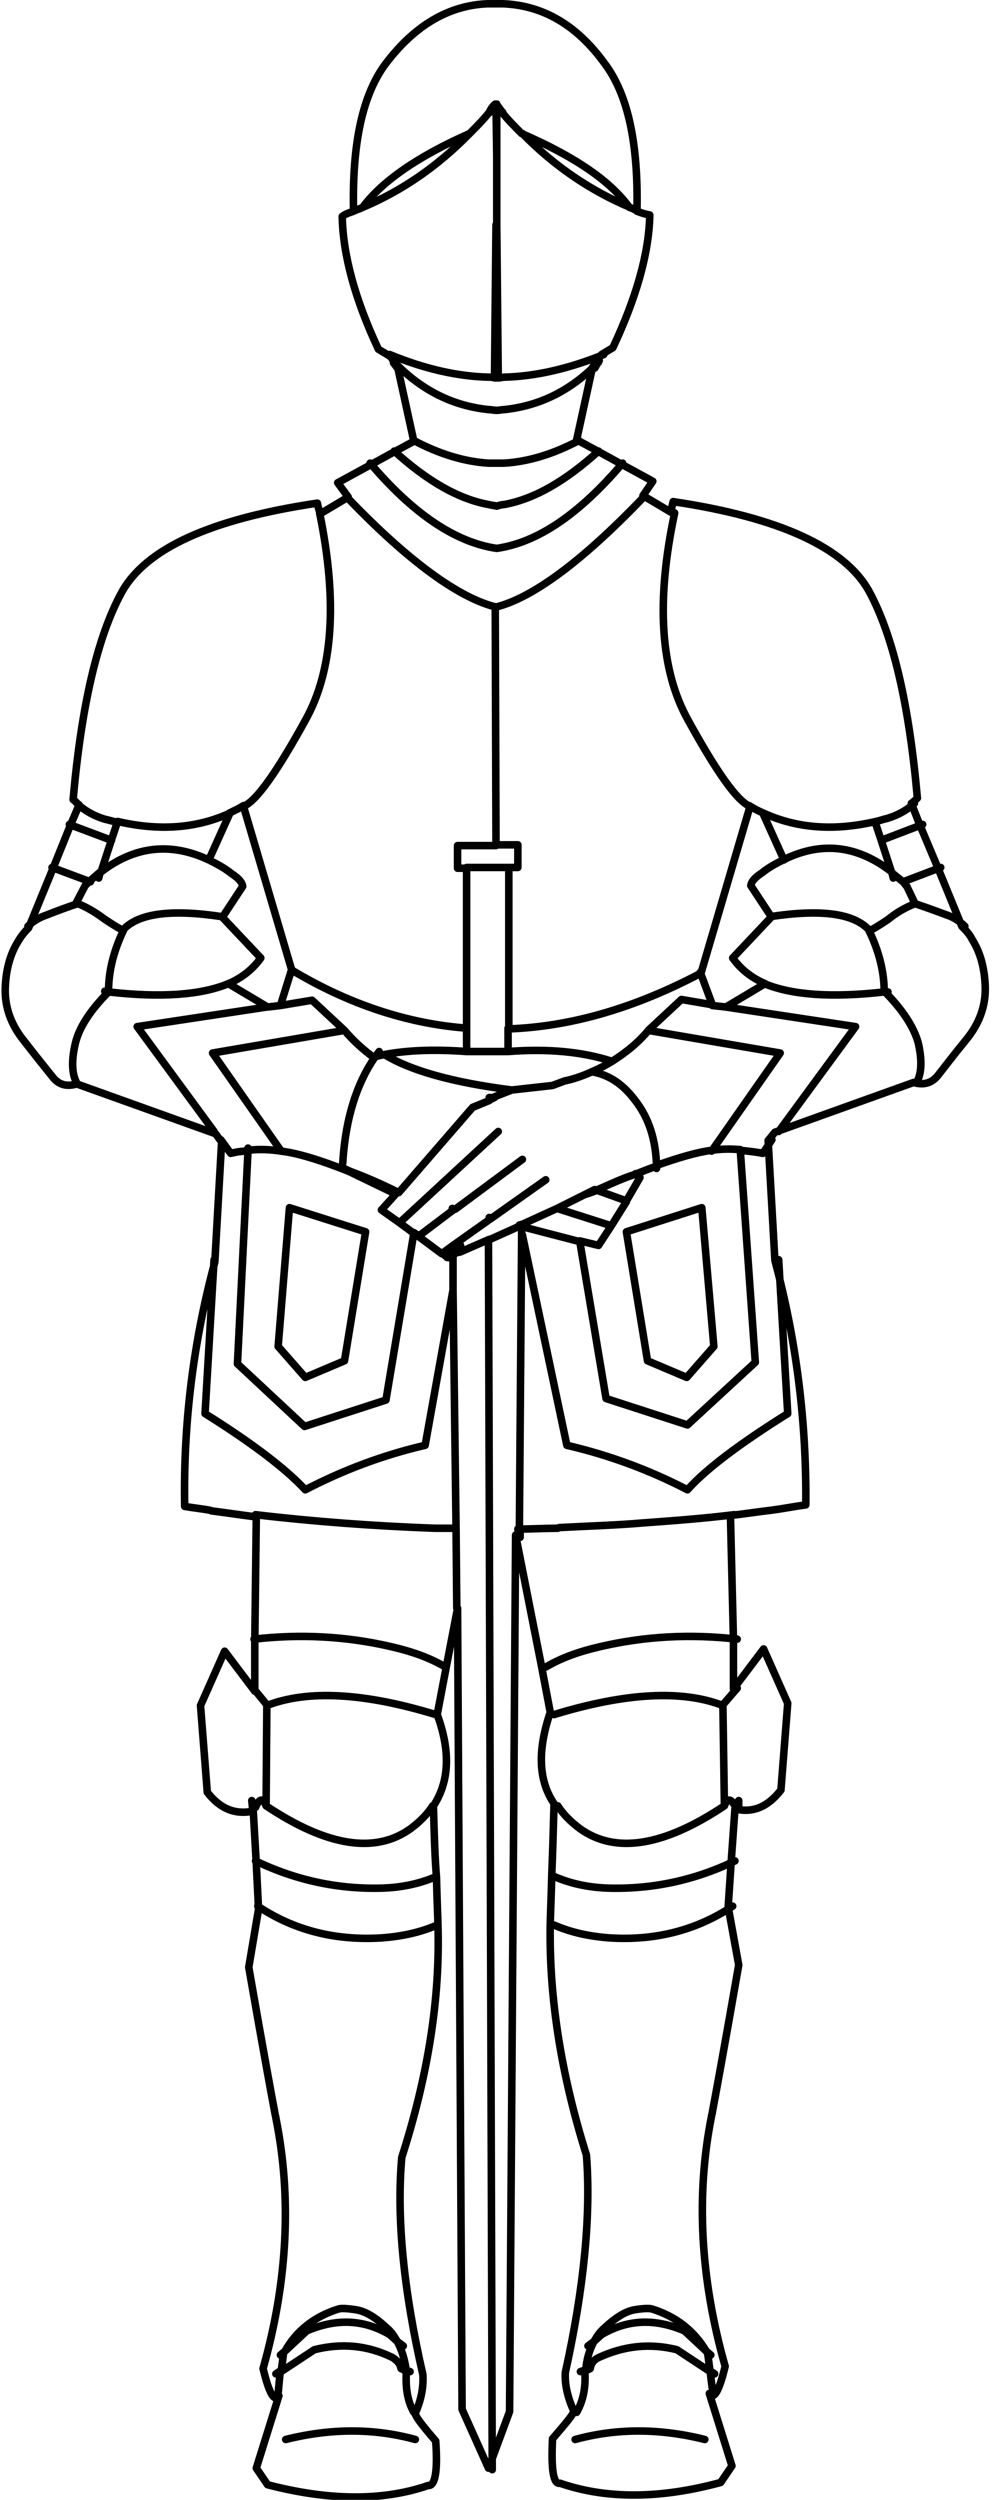 <?xml version="1.0" encoding="utf-8"?>
<!-- Generator: Adobe Illustrator 18.0.0, SVG Export Plug-In . SVG Version: 6.00 Build 0)  -->
<!DOCTYPE svg PUBLIC "-//W3C//DTD SVG 1.1//EN" "http://www.w3.org/Graphics/SVG/1.1/DTD/svg11.dtd">
<svg version="1.1" id="Layer_1" xmlns="http://www.w3.org/2000/svg" xmlns:xlink="http://www.w3.org/1999/xlink" x="0px" y="0px"
	 viewBox="309.1 34.8 131.6 331.4" enable-background="new 309.1 34.8 131.6 331.4" xml:space="preserve">
<g transform="matrix( 1, 0, 0, 1, 0,0) ">
	<g>
		<path id="Layer0_0_1_STROKES" fill="none" stroke="#000000" stroke-linecap="round" stroke-linejoin="round" d="M356,62.8
			c-0.2-9,1.2-15.5,4.3-19.6c3.8-5,8.3-7.7,13.5-7.9c0.3,0,0.5,0,0.8,0c0.1,0,0.1,0,0.2,0c0.1,0,0.1,0,0.2,0c0.2,0,0.5,0,0.8,0
			c5.3,0.2,9.8,2.8,13.5,7.9c3.1,4.1,4.5,10.6,4.3,19.6c0.5,0.2,1.1,0.4,1.7,0.5c-0.1,5.1-1.8,11-4.9,17.6c-0.5,0.3-1,0.6-1.5,0.9
			c-0.1,0.1-0.2,0.3-0.4,0.5c-0.1,0-0.1,0.1-0.1,0.1l-0.1,0.1c0,0,0,0.1,0,0.1c0,0,0,0,0,0.1l-0.6,0.8l-2.1,9.6l2.6,1.4l3.1,1.7
			l4.4,2.4l-1.3,1.9l3.7,2.2c0.1-0.5,0.2-1,0.3-1.4c14.1,2.1,22.8,6.1,26,11.9c3.2,5.9,5.3,15,6.4,27.4c-0.2,0.2-0.5,0.5-0.8,0.7
			l1.1,2.8l2.4,5.7l3.2,7.8c0.5,0.5,1,1,1.4,1.8c1,1.6,1.6,3.6,1.7,6.1c0.1,2.5-0.7,4.9-2.5,7.1c-1.8,2.2-3,3.8-3.8,4.8
			c-0.8,1-1.9,1.3-3.2,0.9l-18.4,6.6l-0.9,1.1l0.9,15.9c2.8,10.4,4.2,21.2,4.1,32.4c-1.5,0.2-3,0.5-4.5,0.7
			c-1.8,0.2-3.6,0.5-5.5,0.7l0.4,16.5l0,6.5l4-5.3l3.2,7.2l-0.9,11.5c-1.7,2.2-3.7,3.1-6.1,2.5l-0.5,7l-0.4,6l1.4,7.7
			c-1.9,10.9-3.1,17.4-3.5,19.5c0,0.2-0.1,0.4-0.1,0.5c-2.1,10.5-1.5,21.6,1.8,33.2c-0.8,3.3-1.5,4.5-2.1,3.6l3,9.6l-1.5,2.2
			c-8.1,2.2-15.2,2.2-21.3,0.1c-0.9,0.2-1.2-1.8-1-5.9c1.9-2.2,2.9-3.4,2.8-3.7c-0.8-1.8-1.2-3.5-1.1-5.1
			c2.5-11.3,3.4-20.9,2.8-28.8c-3.4-10.8-5-21.1-4.8-30.8c0-0.5,0.1-2.6,0.2-6.4c0.1-2.5,0.2-5.6,0.3-9.4c-2.1-3.1-2.2-7.1-0.5-12.1
			l-1.2-6.3l-3.4-17.2l-0.8,116.2l-2.7,7.3l-0.1,0.2l-3.5-7.8L369.8,248l-1.5,7.8l-1.2,6.3c1.8,4.9,1.6,8.9-0.5,12.1
			c0.1,3.8,0.2,7,0.4,9.4c0.1,3.8,0.2,5.9,0.2,6.4c0.3,9.7-1.3,19.9-4.8,30.8c-0.7,7.9,0.2,17.5,2.8,28.8c0.1,1.6-0.2,3.3-1,5.1
			c-0.1,0.3,0.8,1.5,2.7,3.7c0.3,4.1-0.1,6-1,5.9c-6.1,2.1-13.2,2-21.3-0.1l-1.5-2.2l3-9.6c-0.6,0.9-1.3-0.3-2.1-3.6
			c3.3-11.7,3.8-22.8,1.7-33.2c0-0.2-0.1-0.4-0.1-0.5c-0.4-2.1-1.6-8.6-3.5-19.5l1.3-7.7l-0.3-6l-0.4-7c-2.4,0.5-4.4-0.3-6.1-2.5
			l-0.9-11.5l3.2-7.2l4,5.3l0-6.5l0.2-16.6c-1.6-0.2-3.6-0.5-5.9-0.8c-0.1,0-0.2-0.1-0.3-0.1c-1.1-0.2-2.2-0.3-3.3-0.5
			c-0.2-11.2,1.2-22,4-32.4l0.9-15.9l-0.8-1.1l-18.4-6.6c-1.4,0.4-2.4,0.1-3.2-0.9c-0.8-1-2.1-2.6-3.8-4.8c-1.8-2.2-2.6-4.6-2.5-7.1
			c0.1-2.5,0.7-4.5,1.7-6.1c0.4-0.7,0.9-1.3,1.4-1.8l3.2-7.8l2.3-5.7l1.2-2.8c-0.3-0.2-0.5-0.5-0.8-0.7c1.1-12.4,3.2-21.5,6.4-27.4
			c3.2-5.9,11.9-9.8,26-11.9c0.1,0.5,0.2,0.9,0.4,1.4l3.7-2.2l-1.4-1.9l4.4-2.4l3.1-1.7l2.6-1.4l-2.1-9.6l-0.6-0.8c0,0,0,0,0-0.1
			c0-0.1,0-0.2,0-0.2c0-0.1-0.1-0.1-0.1-0.1c-0.1-0.2-0.2-0.3-0.4-0.5c-0.5-0.3-1-0.6-1.5-0.9c-3.1-6.6-4.7-12.5-4.8-17.6
			C355,63.1,355.5,63,356,62.8c0.4-0.2,0.8-0.3,1.2-0.5c2.6-3.5,7.4-6.8,14.2-9.8c0.9-0.9,1.8-1.8,2.6-2.8c0.2-0.4,0.4-0.8,0.8-1.1
			c0,0,0.1,0.1,0.1,0.1c0,0,0-0.1,0-0.1c0.3,0.3,0.6,0.7,0.8,1.1c0.8,1,1.7,1.9,2.6,2.8c6.9,3,11.7,6.2,14.3,9.8
			c0.4,0.1,0.7,0.3,1.1,0.5 M375,48.7C375,48.7,375,48.8,375,48.7l0-0.1 M374.9,48.6v0.2c0,0,0.1-0.1,0.1-0.1 M388,83.6l0.4-0.7
			c-3.6,3.7-7.7,5.7-12.4,6.2c-0.3,0-0.7,0.1-1,0.1c-0.4,0-0.7-0.1-1.1-0.1c-4.7-0.5-8.8-2.5-12.4-6.2l0.4,0.7 M361.3,82.8
			c0.1,0.1,0.1,0.1,0.2,0.2l-0.3-0.5 M375.8,49.7c-0.3-0.3-0.5-0.6-0.8-0.9l0,6.7v9.1l0.2,20.3c0.3,0,0.5-0.1,0.8-0.1
			c4.1-0.1,8.5-1.1,13.2-3 M364,93.2c3.4,1.8,6.7,2.8,9.9,3c0.2,0,0.3,0,0.5,0h1.1c0.1,0,0.3,0,0.5,0c3.2-0.2,6.5-1.2,9.9-3
			 M360.8,81.8c4.6,1.9,9,2.9,13.1,3c0.3,0,0.5,0,0.8,0.1l0.2-20.3 M374.7,84.9c0.2,0,0.3,0,0.4,0 M388.6,82.6l-0.3,0.4
			c0.1-0.1,0.2-0.1,0.2-0.2 M392.7,62.3c-5.2-2.2-10-5.4-14.3-9.8 M374.9,48.8l0.1,6.7 M357.2,62.3c5.2-2.2,9.9-5.4,14.2-9.8
			 M374.1,49.7c0.2-0.3,0.5-0.6,0.8-0.9 M355.1,100.6l0.3,0.4c7.9,8.2,14.4,12.9,19.2,14.2c0.1,0,0.1,0,0.2,0.1
			c4.9-1.2,11.4-6,19.4-14.3l0.4-0.4 M388.5,94.6c-4.4,4-8.6,6.4-12.6,7.1c-0.3,0-0.6,0.1-0.9,0.2c-0.3-0.1-0.7-0.1-1-0.2
			c-4-0.7-8.2-3.1-12.6-7.1 M351.5,102.8c2.4,11.7,1.8,20.9-1.9,27.5c-3.8,6.9-6.5,10.7-8.2,11.4l6.4,21.7
			c7.5,4.5,15.3,7.1,23.2,7.7v-21.2h-1.2v-3h5.1l-0.1-31.5 M374.9,146.8h2.9v3h-1.2v21.4c8.3-0.3,16.8-2.8,25.5-7.4l6.5-22.1
			c-1.7-0.7-4.4-4.5-8.2-11.4c-3.7-6.6-4.3-15.8-1.8-27.5 M336.8,148.8l2.8-6.2c-4.4,2-9.3,2.4-14.9,1.1l-0.8,2.4l-1.4,4.3
			C326.9,147,331.7,146.4,336.8,148.8c1,0.5,2,1,3,1.8c0.9,0.6,1.4,1.1,1.5,1.7l-2.7,4.1l5.1,5.4c-1,1.4-2.4,2.6-4.3,3.4l5.2,3.1
			l1.7-0.2l1.5-4.8 M341.4,141.6c-0.6,0.4-1.3,0.7-1.9,1 M342,187v0.3c1.5-0.2,3-0.1,4.4,0.1l-9.1-13l17.5-3l-4.3-4l-4.2,0.7
			 M322.2,151.2l0.2-0.8c-0.5,0.4-0.9,0.8-1.4,1.2c-0.2,0.2-0.4,0.4-0.6,0.6l-1.2,2.3c1.3,0.5,2.5,1.2,3.7,2.1
			c1.2,0.8,2,1.3,2.5,1.5c2-2.2,6.3-2.8,13-1.8 M338.4,185.9l1.3,1.8c0.8-0.2,1.5-0.3,2.3-0.3l-1.4,28.2l8.9,8.3l10.8-3.5l3.7-22.1
			l-1.9-1.4l-2.4-1.7l1.9-2.1l-6.2-3c-4-1.6-7.1-2.5-9.1-2.7 M354.8,171.4c1.1,1.3,2.4,2.5,3.9,3.6c0,0,0.1,0,0.1,0
			c0.2-0.3,0.4-0.5,0.6-0.8 M374.7,180.2l2.3-0.9c-7.9-1-13.5-2.6-16.9-4.7c-0.5,0.1-0.9,0.2-1.3,0.3c0,0,0,0,0,0.1
			c-2.4,3.5-3.8,8-4.2,13.5c0,0.5-0.1,0.8-0.1,1.1l1.1,0.5c1.9,0.7,4,1.6,6.4,2.8l9.8-11.3l2.2-0.9v-0.4H374.7l-0.8,0.4
			 M358.6,174.9c0,0,0.1,0,0.1,0.1 M361.9,192.8l-0.2,0.2 M344.5,168.3l-17.2,2.6l10.2,13.9 M376.5,171.1v3.1
			c5.2-0.4,9.8,0,13.8,1.3c1.9-1.2,3.6-2.6,4.9-4.2l4.3-4l4.1,0.7l-1.6-4.3 M371,149.8h5.5 M377,179.3l5.4-0.6l1.6-0.6
			c1-0.2,2.3-0.6,3.8-1.3c0.9-0.4,1.7-0.8,2.5-1.3 M369.1,195.3l0.3-0.2l-0.3-0.1V195.3l-4.5,3.4l3.1,2.3l1.5-1.1l4.8-3.4v-0.3
			l0.3,0.1l7.2-5.1 M374.3,196.3l-0.3,0.2 M378,238.6l-0.2-1.1c0.1,0,0.1,0,0.2,0l0.3-38.9v-1.1l-0.4-0.1l-4,1.8l0.5,163 M378,197.2
			l0.4-0.1l4.6-2.1l3.6-1.8l1.4-0.7l0.2,0.1c1.8-0.8,3.5-1.6,5.1-2.1c1-0.4,2-0.8,2.9-1.1c-0.1-3.5-1-6.4-2.9-8.8
			c-1.6-2.1-3.4-3.3-5.6-3.7 M378.4,197.4v-0.2 M369.5,195.1l8.9-6.6 M371,171v3.2h5.5 M388.3,192.6l3.9,1.4l1.8-3.1l-0.6-0.5
			 M386.6,193.2c0.6-0.2,1.2-0.4,1.7-0.6 M383,195l7.2,2.3l2-3.2 M390.2,197.3l-1.7,2.6l-2.5-0.6l3.5,20.9l10.8,3.5l9-8.3l-2-28.2
			c-1.3-0.1-2.5-0.1-3.8,0.1c-1.7,0.2-4.2,0.9-7.3,2c0,0.1,0,0.2,0,0.4 M362.1,196.9l13.1-12.1 M360.1,174.6
			c3.2-0.6,6.8-0.7,10.9-0.4 M408.5,141.6c0.6,0.4,1.2,0.7,1.9,1c4.4,2,9.3,2.4,14.9,1.1c0.5-0.1,1-0.3,1.5-0.4c1.3-0.4,2.5-1,3.6-2
			 M431.5,144.1l-5.5,2.1l1.4,4.3c0.5,0.4,1,0.8,1.5,1.2l5-1.9 M425.2,143.8l0.8,2.4 M428.9,151.7c0.2,0.2,0.3,0.4,0.5,0.6l1.1,2.3
			c1.2,0.4,2.6,0.9,4.2,1.5c0.9,0.3,1.7,0.8,2.4,1.5 M430.5,154.6c-1.3,0.5-2.5,1.2-3.6,2.1c-1.2,0.8-2,1.3-2.5,1.5
			c1.3,2.7,2,5.4,2,8.1h0.5 M427.6,151.2l-0.2-0.8c-4.5-3.5-9.2-4.1-14.2-1.7c-1,0.5-2,1-3,1.8c-0.9,0.6-1.4,1.1-1.5,1.7l2.7,4.1
			c6.7-1,11-0.4,13,1.8 M426.4,166.2c2.4,2.4,3.9,4.7,4.5,6.8c0.5,2.1,0.5,3.9-0.1,5.1 M412.4,184.8l10.2-13.9l-17.2-2.6l-1.8-0.2
			 M405.4,168.3l5.2-3.1c-1.9-0.8-3.3-2-4.3-3.4l5.1-5.4 M411.5,185.9l-1.2,1.8c-1-0.2-2-0.3-3-0.4 M410.5,165.2
			c3.6,1.5,8.9,1.9,15.9,1.1 M413.1,148.8l-2.8-6.2 M403.5,187.4l9.1-13l-17.5-3 M358.2,96.2c5.7,6.7,11.3,10.5,16.8,11.3
			c5.5-0.8,11-4.6,16.7-11.3 M412.4,201.8l1.2,20.4c-6.4,4-10.9,7.4-13.3,10.1c-5-2.6-10.4-4.6-16-5.9l-5.9-27.9 M406.9,258.6
			l-1.9,2.2l0.2,13.4c0.4-1.1,0.9-1,1.5,0.2c0.1,0,0.3,0.1,0.4,0.1l0-1 M392.2,198.1l2.8,17.1l5.2,2.2l3.6-4.1l-1.6-18.4
			L392.2,198.1z M369.2,199.9v1.2l0.9-0.4l0.1-0.8 M370.1,200.8l3.9-1.7 M369.2,201.6v-0.4l-0.8,0.3L369.2,201.6l0,4.2l0.4,31.6
			l0.1,10.6 M367.8,201l0.7,0.5 M406.5,235.6c-4,0.5-8.1,0.8-12.2,1.1c-3.5,0.3-7.1,0.4-10.8,0.6c-0.1,0-0.3,0-0.4,0.1
			c-1.7,0-3.3,0.1-5,0.1v1.1 M369.6,237.4c-0.9,0-1.9,0-2.8,0c-8.2-0.3-16.2-0.9-23.8-1.8 M337.5,201.8l-1.2,20.4
			c6.4,4,10.8,7.4,13.3,10.1c5-2.6,10.3-4.6,15.9-5.9l3.7-20.6 M357.6,198.1l-2.8,17.1l-5.2,2.2l-3.6-4.1l1.5-18.4L357.6,198.1z
			 M342.5,273.5l0.1,1c0.1,0,0.2-0.1,0.4-0.1c0.5-1.2,1-1.3,1.4-0.2l0.1-13.4l-1.8-2.2 M366.5,274.2c-0.7,1.1-1.7,2.1-2.9,3
			c-4.7,3.4-11.1,2.4-19.2-3 M343,281.5c5.4,2.6,11.1,3.8,17,3.6c2.5-0.1,4.8-0.6,6.9-1.5 M343.3,287.5c4.8,3.2,10.3,4.6,16.5,4.2
			c2.6-0.2,5-0.7,7.3-1.7 M342.8,252.1c6.1-0.7,12.2-0.4,18.2,1c2.6,0.6,5,1.4,7.2,2.7 M406.6,281.5c-5.4,2.6-11.1,3.8-17,3.6
			c-2.5-0.1-4.8-0.6-6.9-1.5 M406.3,287.5c-4.8,3.2-10.3,4.6-16.4,4.2c-2.6-0.2-5-0.7-7.3-1.7 M406.9,252.1
			c-6.2-0.7-12.2-0.4-18.2,1c-2.6,0.6-5,1.4-7.2,2.7 M383.1,274.2c0.7,1.1,1.7,2.1,2.9,3c4.7,3.4,11.1,2.4,19.2-3 M344.5,260.9
			c5.4-2.1,12.9-1.7,22.4,1.2 M364,198.2l0.6,0.4 M387.1,345.8l0.8-0.6c0.4-0.7,0.8-1.3,1.4-1.8c1.5-1.4,2.8-2.2,4-2.4
			s2-0.2,2.3-0.1c3.2,1,5.6,2.9,7.2,5.6l0.6,0.5 M402.8,346.5l-2.9-2.7c-4-1.7-7.6-1.5-11,0.5l-1,0.9c-0.6,1.1-1,2.4-1.1,3.9
			l0.6-0.3c0.1-0.7,0.5-1.2,1.2-1.5c3.3-1.5,6.7-1.9,10.3-1l4.4,2.9c-0.2-1.5-0.3-2.3-0.3-2.3C402.9,346.7,402.9,346.6,402.8,346.5z
			 M346.9,346.5l2.9-2.7c4-1.7,7.6-1.5,11,0.5l1,0.9c-0.4-0.7-0.8-1.3-1.4-1.8c-1.5-1.4-2.8-2.2-4.1-2.4s-2-0.2-2.3-0.1
			C350.8,341.9,348.4,343.8,346.9,346.5c-0.1,0.1-0.2,0.2-0.2,0.4c0,0-0.1,0.8-0.3,2.3l4.4-2.9c3.6-0.9,7-0.6,10.3,1
			c0.7,0.4,1.1,0.9,1.2,1.5l0.7,0.3c-0.2-1.5-0.6-2.8-1.2-3.9l0.8,0.6 M363.5,349.2l-0.6-0.2c0,0.1,0,0.3,0.1,0.5
			c-0.1,2,0.2,3.7,1,5.1 M345.7,349.5l0.6-0.4c-0.1,0.8-0.2,1.8-0.3,3 M347,358.2c6-1.5,11.7-1.5,17.2,0 M403.9,349.5l-0.6-0.4
			c0.1,0.8,0.2,1.8,0.4,3 M386.1,349.2l0.6-0.2c0,0.1,0,0.3,0,0.5c0.1,2-0.3,3.7-1.1,5.1 M402.6,358.2c-6-1.5-11.7-1.5-17.2,0
			 M346.9,346.5l-0.6,0.5 M405,260.9c-5.4-2.1-12.9-1.7-22.4,1.2 M386,199.4l-7.7-2 M324.6,143.8c-0.5-0.1-1.1-0.3-1.6-0.4
			c-1.3-0.4-2.5-1-3.6-2 M318.3,144.1l5.6,2.1 M316,149.8l5.1,1.9 M312.8,157.6c0.7-0.7,1.6-1.2,2.5-1.5c1.5-0.6,2.9-1.1,4.1-1.5
			 M323,166.2h0.5c0-2.7,0.7-5.4,2-8.1 M339.4,165.2c-3.6,1.5-8.9,1.9-15.9,1.1c-2.4,2.4-3.9,4.7-4.4,6.8c-0.5,2.1-0.5,3.9,0.1,5.1"
			/>
	</g>
</g>
</svg>
